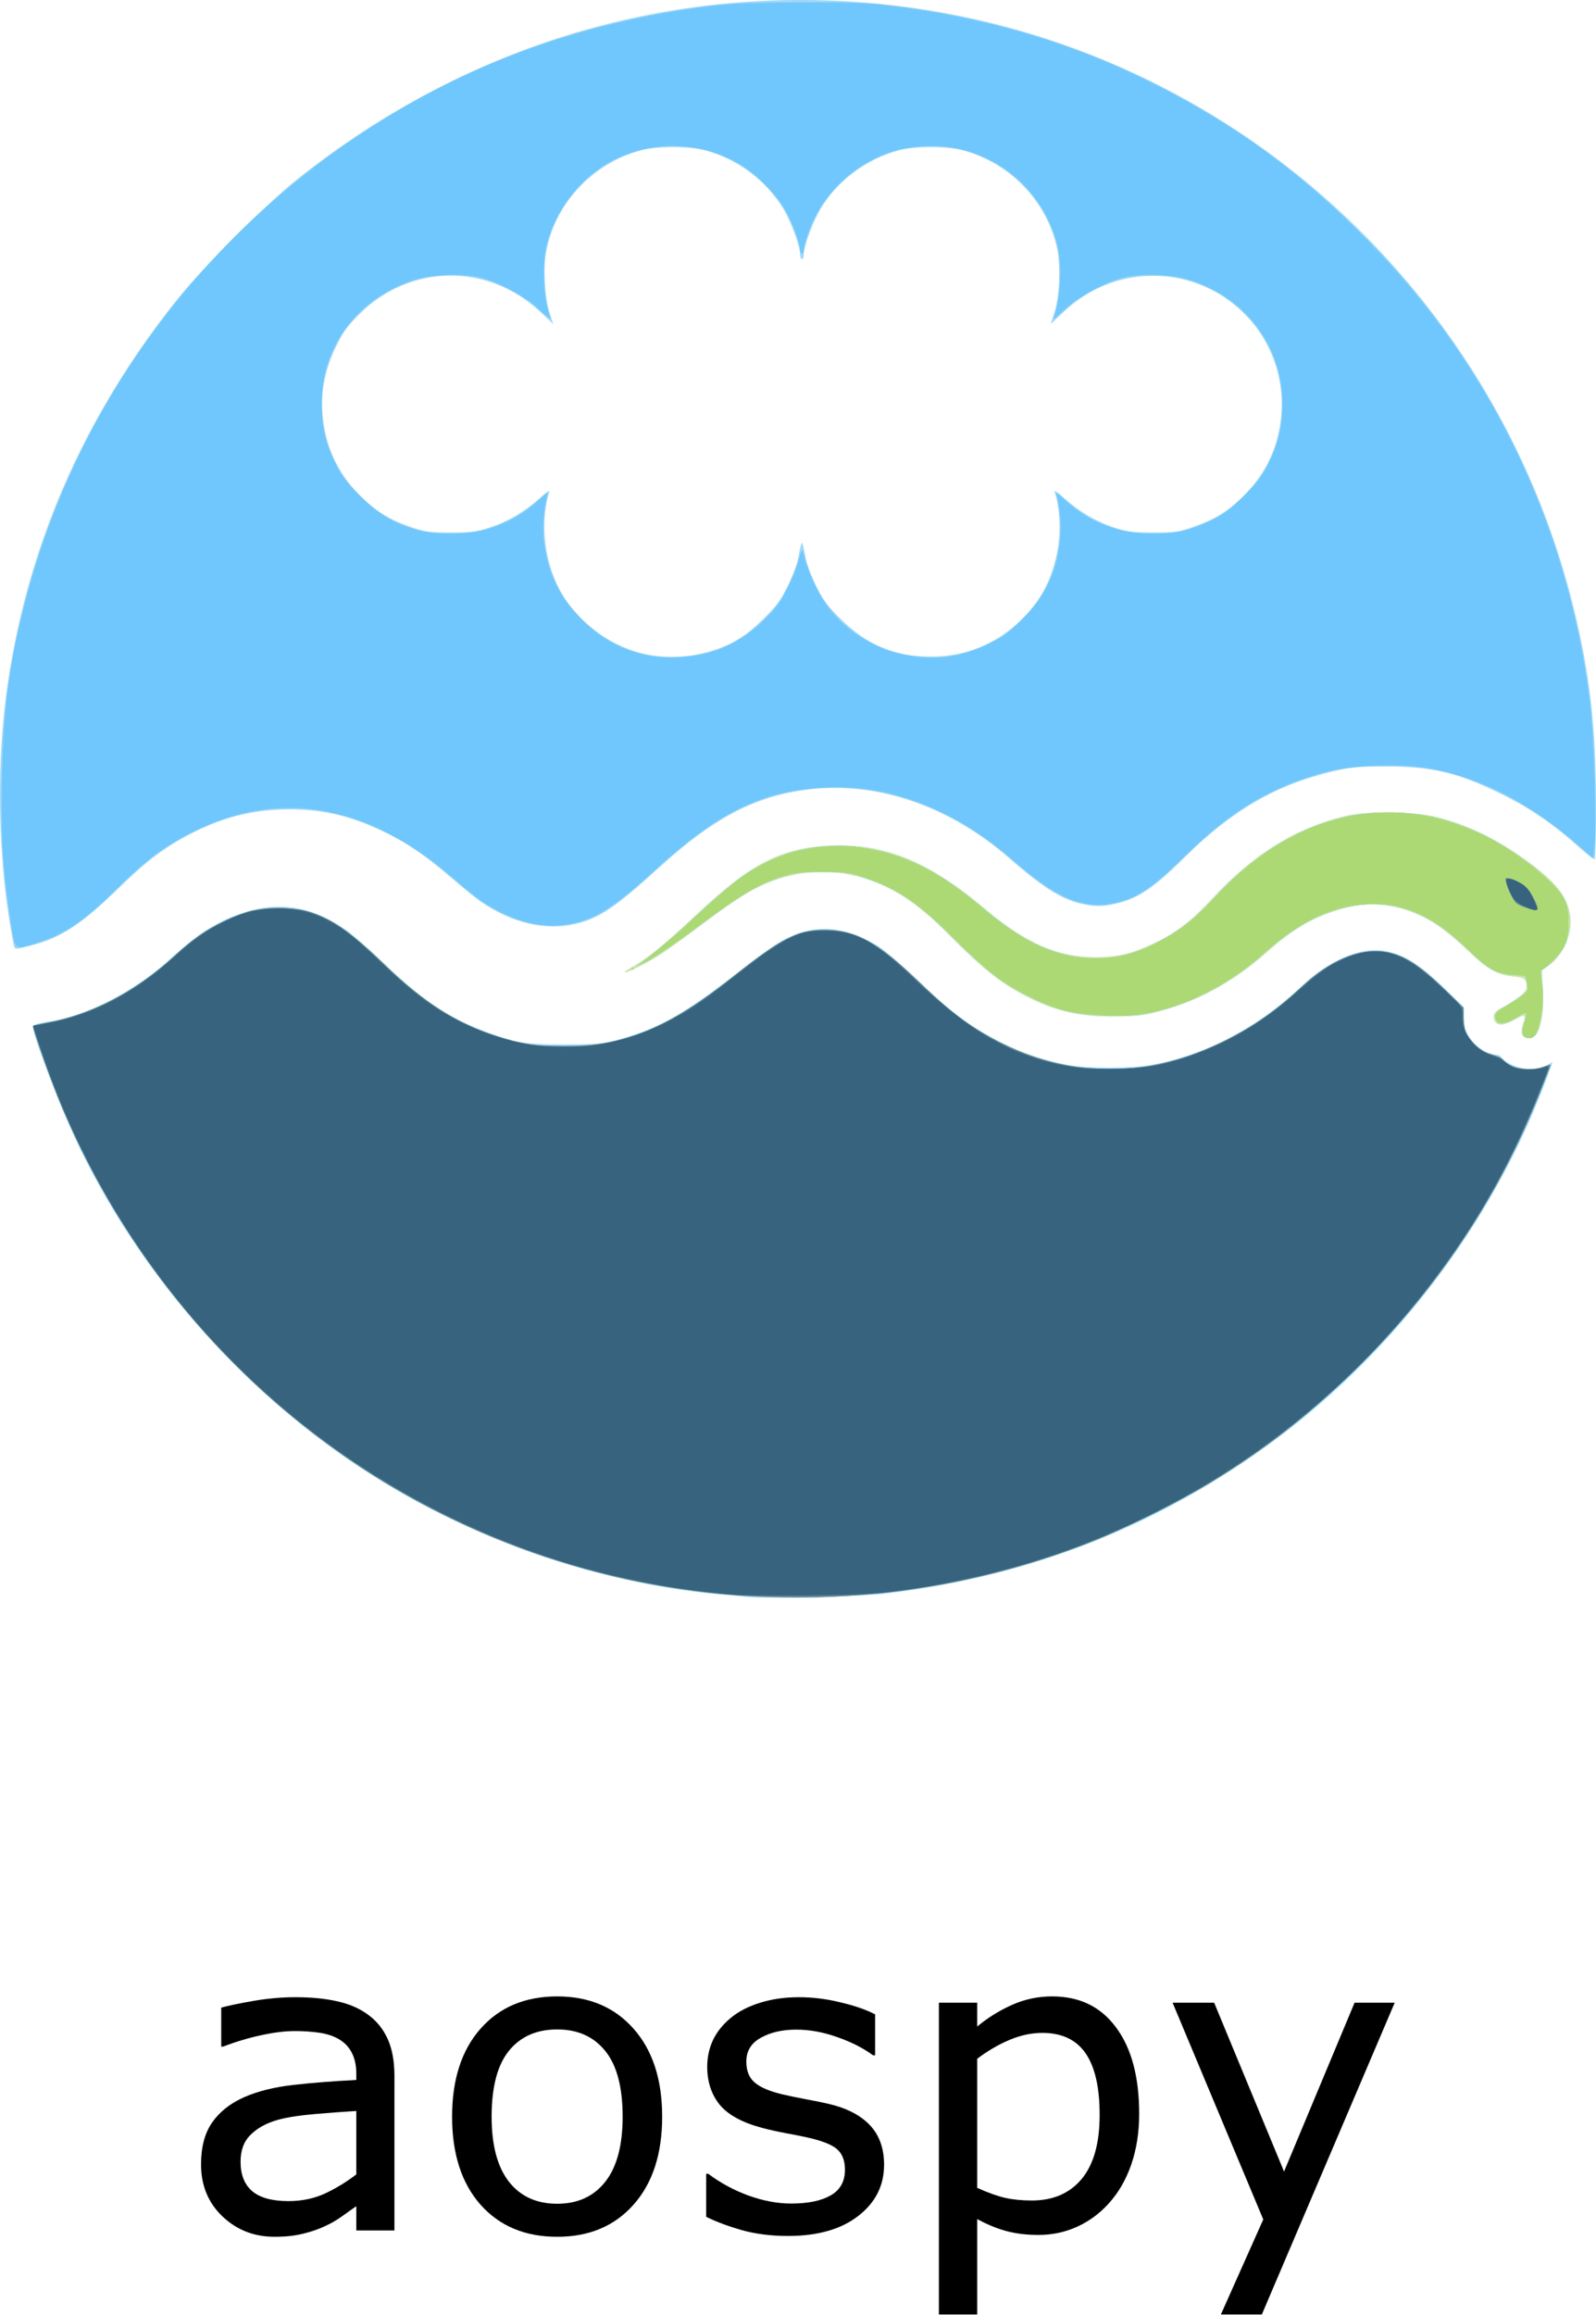 <?xml version="1.0" encoding="UTF-8" standalone="no"?>
<!-- Created with Inkscape (http://www.inkscape.org/) -->

<svg
   version="1.1"
   id="svg34787"
   width="861.122"
   height="1248.378"
   viewBox="0 0 861.122 1248.378"
   sodipodi:docname="aospy.svg"
   inkscape:version="1.2.2 (b0a84865, 2022-12-01)"
   xmlns:inkscape="http://www.inkscape.org/namespaces/inkscape"
   xmlns:sodipodi="http://sodipodi.sourceforge.net/DTD/sodipodi-0.dtd"
   xmlns="http://www.w3.org/2000/svg"
   xmlns:svg="http://www.w3.org/2000/svg">
  <defs
     id="defs34791" />
  <sodipodi:namedview
     id="namedview34789"
     pagecolor="#ffffff"
     bordercolor="#666666"
     borderopacity="1.0"
     inkscape:showpageshadow="2"
     inkscape:pageopacity="0.0"
     inkscape:pagecheckerboard="0"
     inkscape:deskcolor="#d1d1d1"
     showgrid="false"
     inkscape:zoom="0.236"
     inkscape:cx="463.98305"
     inkscape:cy="480.9322"
     inkscape:window-width="1017"
     inkscape:window-height="625"
     inkscape:window-x="0"
     inkscape:window-y="25"
     inkscape:window-maximized="0"
     inkscape:current-layer="g34793" />
  <g
     inkscape:groupmode="layer"
     inkscape:label="Image"
     id="g34793"
     transform="translate(-67.305,-53.261)">
    <g
       aria-label="aospy"
       id="text34932"
       style="font-size:40px"
       transform="matrix(5.629,0,0,5.629,-646.612,-5136.293)">
      <path
         d="m 164.634,1135.593 h -3.652 v -2.324 q -0.488,0.332 -1.328,0.938 -0.82,0.586 -1.602,0.938 -0.918,0.449 -2.109,0.742 -1.191,0.312 -2.793,0.312 -2.949,0 -5,-1.953 -2.051,-1.953 -2.051,-4.981 0,-2.481 1.055,-4.004 1.074,-1.543 3.047,-2.422 1.992,-0.879 4.785,-1.191 2.793,-0.312 5.996,-0.469 v -0.566 q 0,-1.25 -0.449,-2.07 -0.43,-0.82 -1.25,-1.289 -0.781,-0.449 -1.875,-0.606 -1.094,-0.156 -2.285,-0.156 -1.445,0 -3.223,0.391 -1.777,0.371 -3.672,1.094 h -0.195 v -3.731 q 1.074,-0.293 3.105,-0.644 2.031,-0.352 4.004,-0.352 2.305,0 4.004,0.391 1.719,0.371 2.969,1.289 1.23,0.898 1.875,2.324 0.645,1.426 0.645,3.535 z m -3.652,-5.371 v -6.074 q -1.68,0.098 -3.965,0.293 -2.266,0.195 -3.594,0.566 -1.582,0.449 -2.559,1.406 -0.977,0.938 -0.977,2.598 0,1.875 1.133,2.832 1.133,0.938 3.457,0.938 1.934,0 3.535,-0.742 1.602,-0.762 2.969,-1.817 z"
         id="path34934" />
      <path
         d="m 190.298,1124.695 q 0,5.332 -2.734,8.418 -2.734,3.086 -7.324,3.086 -4.629,0 -7.363,-3.086 -2.715,-3.086 -2.715,-8.418 0,-5.332 2.715,-8.418 2.734,-3.105 7.363,-3.105 4.59,0 7.324,3.105 2.734,3.086 2.734,8.418 z m -3.789,0 q 0,-4.238 -1.66,-6.289 -1.66,-2.07 -4.609,-2.07 -2.988,0 -4.648,2.07 -1.641,2.051 -1.641,6.289 0,4.102 1.66,6.231 1.66,2.109 4.629,2.109 2.93,0 4.59,-2.09 1.68,-2.109 1.68,-6.25 z"
         id="path34936" />
      <path
         d="m 211.568,1129.304 q 0,2.988 -2.48,4.902 -2.461,1.914 -6.738,1.914 -2.422,0 -4.453,-0.566 -2.012,-0.586 -3.379,-1.27 v -4.121 h 0.195 q 1.738,1.308 3.867,2.09 2.129,0.762 4.082,0.762 2.422,0 3.789,-0.781 1.367,-0.781 1.367,-2.461 0,-1.289 -0.742,-1.953 -0.742,-0.664 -2.852,-1.133 -0.781,-0.176 -2.051,-0.41 -1.25,-0.234 -2.285,-0.508 -2.871,-0.762 -4.082,-2.227 -1.191,-1.484 -1.191,-3.633 0,-1.348 0.547,-2.539 0.566,-1.191 1.699,-2.129 1.094,-0.918 2.773,-1.445 1.699,-0.547 3.789,-0.547 1.953,0 3.945,0.488 2.012,0.469 3.34,1.152 v 3.926 h -0.195 q -1.406,-1.035 -3.418,-1.738 -2.012,-0.723 -3.945,-0.723 -2.012,0 -3.398,0.781 -1.387,0.762 -1.387,2.285 0,1.348 0.84,2.031 0.82,0.684 2.656,1.113 1.016,0.234 2.266,0.469 1.27,0.234 2.109,0.43 2.559,0.586 3.945,2.012 1.387,1.445 1.387,3.828 z"
         id="path34938" />
      <path
         d="m 236.021,1124.421 q 0,2.656 -0.762,4.863 -0.762,2.188 -2.148,3.711 -1.289,1.445 -3.047,2.246 -1.738,0.781 -3.691,0.781 -1.699,0 -3.086,-0.371 -1.367,-0.371 -2.793,-1.152 v 9.141 h -3.672 v -29.863 h 3.672 v 2.285 q 1.465,-1.23 3.281,-2.051 1.836,-0.84 3.906,-0.84 3.945,0 6.133,2.988 2.207,2.969 2.207,8.262 z m -3.789,0.098 q 0,-3.945 -1.348,-5.898 -1.348,-1.953 -4.141,-1.953 -1.582,0 -3.184,0.684 -1.602,0.683 -3.066,1.797 v 12.363 q 1.562,0.703 2.676,0.957 1.133,0.254 2.559,0.254 3.066,0 4.785,-2.07 1.719,-2.07 1.719,-6.133 z"
         id="path34940" />
      <path
         d="m 260.513,1113.777 -12.734,29.863 h -3.926 l 4.062,-9.101 -8.691,-20.762 h 3.984 l 6.699,16.172 6.758,-16.172 z"
         id="path34942" />
    </g>
    <g
       id="g34914">
      <path
         style="fill:#9fd7fa"
         d="m 471,914.419 c -1.925,-0.215 -9.125,-0.892 -16,-1.503 C 397.24,907.778 335.232,887.849 282.43,857.45 208.945,815.145 146.081,747.211 109.429,670.5 99.779,650.301 85,611.676 85,606.652 c 0,-0.788 2.846,-1.665 7.75,-2.388 21.536,-3.177 47.033,-16.274 66.696,-34.26 16.165,-14.787 28.408,-22.024 43.964,-25.989 17.15,-4.371 33.188,-1.122 49.765,10.083 3.479,2.351 12.4,10.153 19.825,17.338 19.98,19.334 33.711,28.943 52.06,36.435 18.167,7.418 24.852,8.637 46.94,8.561 17.693,-0.061 20.38,-0.305 29,-2.639 21.137,-5.722 35.078,-13.491 62.797,-34.996 9.713,-7.536 20.37,-15.313 23.682,-17.282 17.4,-10.347 33.861,-9.844 53.247,1.629 3.117,1.845 11.767,9.233 19.221,16.417 16.424,15.83 26.297,23.76 38.397,30.841 15.637,9.151 29.341,14.311 45.491,17.127 10.946,1.909 33.492,1.89 44.543,-0.037 28.568,-4.982 57.189,-19.911 81.005,-42.252 15.626,-14.658 32.678,-21.816 45.611,-19.145 10.618,2.193 18.879,7.549 33.141,21.49 l 8.634,8.44 0.412,6.467 c 0.329,5.163 1.016,7.326 3.407,10.729 3.364,4.786 9.525,8.738 13.662,8.763 1.512,0.009 2.75,0.447 2.75,0.974 0,0.527 2.138,2.213 4.75,3.746 5.744,3.372 14.692,3.81 19.999,0.979 l 3.249,-1.733 -2.841,7.775 C 874.361,709.806 821.064,780.975 755.555,829.489 692.799,875.964 623.585,903.27 544.978,912.563 532.349,914.056 479.589,915.38 471,914.419 Z M 888.464,610.711 c -0.316,-1.259 -0.1,-3.538 0.481,-5.065 2.08,-5.471 1.402,-5.859 -4.46,-2.55 -5.844,3.298 -9.698,3.394 -10.896,0.272 -1.064,-2.774 0.257,-4.923 4.173,-6.788 2.057,-0.98 5.877,-3.349 8.49,-5.266 3.622,-2.657 4.746,-4.117 4.735,-6.149 -0.023,-4.068 -1.01,-4.816 -7.16,-5.434 -8.577,-0.862 -13.681,-3.672 -23.439,-12.905 -11.427,-10.811 -18.34,-15.977 -26.4,-19.73 -14.526,-6.762 -28.484,-7.915 -43.42,-3.587 -14.887,4.314 -26.064,10.855 -40.065,23.446 -14.525,13.063 -32.114,23.472 -48.925,28.957 -14.345,4.679 -19.965,5.553 -35.075,5.451 -16.491,-0.111 -28.604,-2.779 -42.206,-9.297 C 608.667,584.578 598.745,576.892 579,556.975 c -17.373,-17.524 -30.807,-26.126 -48.458,-31.03 -15.045,-4.18 -30.604,-3.449 -45.984,2.159 -10.58,3.858 -18.714,8.82 -37.424,22.828 -19.863,14.872 -25.881,18.914 -34.986,23.496 -8.611,4.333 -10.666,4.184 -2.882,-0.209 7.451,-4.205 17.926,-12.803 33.734,-27.69 29.429,-27.713 45.767,-36.108 72.5,-37.25 29.361,-1.254 53.014,8.475 83.74,34.446 21.458,18.137 39.001,25.748 59.26,25.712 12.104,-0.022 19.695,-1.875 32,-7.812 11.805,-5.695 19.537,-11.665 30.777,-23.762 22.449,-24.161 44.772,-37.986 72.044,-44.618 11.001,-2.675 37.266,-2.405 48.851,0.503 17.358,4.357 33.747,12.388 50.246,24.621 14.431,10.7 20.37,18.336 22.04,28.335 1.559,9.331 -3.577,21.586 -11.329,27.034 l -3.929,2.761 0.541,10.579 c 0.559,10.925 -0.636,19.3 -3.376,23.671 -1.981,3.159 -7.104,3.134 -7.901,-0.039 z M 74.605,562.25 C 66.625,522.655 65.048,470.477 70.564,428.5 80.845,350.249 111.45,279.265 162.616,215 176.422,197.66 210.556,163.504 227.778,149.796 319.303,76.948 430.285,43.875 544,55.561 723.525,74.011 873.167,204.877 916.444,381.275 c 8.63,35.177 11.902,63.685 11.98,104.401 0.032,16.597 -0.252,30.486 -0.631,30.865 -0.379,0.379 -4.24,-2.532 -8.579,-6.47 -13.08,-11.868 -25.895,-20.704 -40.714,-28.072 -24.438,-12.15 -38.152,-15.451 -64,-15.404 -14.719,0.027 -18.489,0.38 -28.097,2.629 -30.307,7.095 -54.674,21.218 -79.843,46.28 -17.719,17.643 -26.249,23.1 -40.103,25.652 -5.036,0.928 -7.941,0.919 -13.206,-0.039 -12.22,-2.224 -21.833,-8.071 -41.863,-25.466 -33.214,-28.844 -73.458,-41.925 -111.391,-36.206 -26.877,4.052 -48.587,15.71 -76.332,40.99 -24.221,22.07 -32.993,28.016 -45.767,31.028 -16.112,3.798 -34.068,-0.359 -50.897,-11.783 -2.475,-1.68 -9.45,-7.303 -15.5,-12.495 C 297.301,514.998 289.077,509.245 277.158,503.16 259.011,493.895 242.949,489.791 224.5,489.705 c -19.237,-0.089 -35.29,3.673 -52.646,12.339 -14.779,7.379 -24.66,14.724 -40.354,29.996 -20.134,19.593 -31.354,26.958 -47.266,31.028 -9.446,2.416 -8.969,2.456 -9.629,-0.818 z M 448.955,404.878 c 11.874,-3.16 20.402,-8.21 30.158,-17.859 7.193,-7.115 9.385,-10.084 13.298,-18.018 2.905,-5.89 5.124,-12.065 5.841,-16.25 0.636,-3.712 1.423,-6.75 1.749,-6.75 0.327,0 1.114,3.038 1.749,6.75 0.716,4.185 2.936,10.36 5.841,16.25 3.913,7.934 6.104,10.904 13.298,18.018 14.15,13.996 29.223,20.282 48.613,20.275 21.351,-0.008 39.676,-8.647 54.099,-25.506 13.739,-16.058 19.056,-42.471 12.732,-63.241 -0.377,-1.24 1.611,0.043 5.442,3.51 7.863,7.115 16.8,12.352 26.727,15.661 7.018,2.339 9.596,2.667 21,2.674 11.973,0.007 13.692,-0.236 21.761,-3.077 11.799,-4.153 18.725,-8.456 27.163,-16.872 12.415,-12.384 19.214,-27.456 20.289,-44.977 C 761.158,235.634 729.47,202 689.5,202 c -17.876,0 -34.593,6.673 -47.936,19.134 l -7.355,6.869 1.988,-6.251 c 2.759,-8.674 3.462,-25.079 1.474,-34.408 -5.401,-25.344 -25.282,-46.123 -50.671,-52.96 -8.839,-2.38 -26.23,-2.369 -35,0.022 C 534.531,139.168 519.035,150.822 509.989,166 505.872,172.908 501,186.147 501,190.426 501,191.842 500.55,193 500,193 c -0.55,0 -1,-1.158 -1,-2.574 C 499,186.147 494.128,172.908 490.011,166 480.965,150.822 465.469,139.168 448,134.405 c -8.77,-2.391 -26.161,-2.402 -35,-0.022 -26.145,7.04 -46.529,29.02 -51.064,55.063 -1.562,8.967 -0.674,24.228 1.879,32.305 l 1.976,6.251 -7.355,-6.869 c -28.03,-26.177 -69.974,-25.572 -97.075,1.401 -6.737,6.705 -8.924,9.725 -12.696,17.533 -5.875,12.16 -8.139,23.021 -7.379,35.397 1.075,17.522 7.874,32.593 20.289,44.977 8.438,8.417 15.364,12.719 27.163,16.872 8.069,2.84 9.788,3.084 21.761,3.077 11.404,-0.006 13.982,-0.335 21,-2.674 9.927,-3.309 18.864,-8.545 26.727,-15.661 3.832,-3.468 5.82,-4.75 5.442,-3.51 -6.324,20.77 -1.007,47.183 12.732,63.241 18.818,21.995 45.164,30.38 72.554,23.09 z"
         id="path34928" />
      <path
         style="fill:#cbe7a7"
         d="M 472.117,913.94 C 309.135,904.69 166.164,803.46 101.099,651.241 94.972,636.908 84.452,607.215 85.226,606.441 c 0.228,-0.228 4.124,-1.119 8.658,-1.979 23.436,-4.446 46.837,-16.813 67.428,-35.636 10.787,-9.861 16.536,-13.892 26.738,-18.751 11.311,-5.387 18.64,-7.172 29.631,-7.219 19.873,-0.084 32.677,6.749 57.324,30.595 20.998,20.315 38.415,31.446 59.995,38.34 14.15,4.52 21.043,5.579 36.5,5.608 32.83,0.06 56.812,-9.911 92.5,-38.46 23.911,-19.128 33.796,-24.185 47.5,-24.304 17.259,-0.149 29.273,6.417 52.291,28.579 17.56,16.907 28.427,24.892 44.709,32.852 38.802,18.97 79.916,18.299 120.293,-1.963 15.429,-7.742 27.46,-16.288 41.707,-29.624 11.388,-10.66 24.494,-17.331 35.715,-18.18 13.907,-1.052 23.49,3.785 40.749,20.569 L 857,596.628 v 5.121 c 0,6.532 1.042,9.184 5.579,14.207 2.644,2.927 5.146,4.49 8.961,5.599 2.911,0.846 5.893,2.264 6.626,3.15 3.895,4.707 14.122,6.516 21.708,3.839 2.269,-0.801 4.126,-1.224 4.126,-0.941 0,2.053 -12.709,31.997 -19.481,45.896 C 854.976,734.144 808.794,789.592 754,830.206 672.803,890.391 574.053,919.725 472.117,913.94 Z M 888.464,610.711 c -0.316,-1.259 -0.1,-3.538 0.481,-5.065 2.08,-5.471 1.402,-5.859 -4.46,-2.55 -5.844,3.298 -9.698,3.394 -10.896,0.272 -1.064,-2.774 0.257,-4.923 4.173,-6.788 2.057,-0.98 5.877,-3.349 8.49,-5.266 3.622,-2.657 4.746,-4.117 4.735,-6.149 -0.023,-4.068 -1.01,-4.816 -7.16,-5.434 -8.577,-0.862 -13.681,-3.672 -23.439,-12.905 -11.427,-10.811 -18.34,-15.977 -26.4,-19.73 -14.526,-6.762 -28.484,-7.915 -43.42,-3.587 -14.887,4.314 -26.064,10.855 -40.065,23.446 -14.525,13.063 -32.114,23.472 -48.925,28.957 -14.345,4.679 -19.965,5.553 -35.075,5.451 -16.491,-0.111 -28.604,-2.779 -42.206,-9.297 C 608.667,584.578 598.745,576.892 579,556.975 c -17.373,-17.524 -30.807,-26.126 -48.458,-31.03 -15.045,-4.18 -30.604,-3.449 -45.984,2.159 -10.58,3.858 -18.714,8.82 -37.424,22.828 -19.863,14.872 -25.881,18.914 -34.986,23.496 -8.611,4.333 -10.666,4.184 -2.882,-0.209 7.451,-4.205 17.926,-12.803 33.734,-27.69 29.429,-27.713 45.767,-36.108 72.5,-37.25 29.361,-1.254 53.014,8.475 83.74,34.446 21.458,18.137 39.001,25.748 59.26,25.712 12.104,-0.022 19.695,-1.875 32,-7.812 11.805,-5.695 19.537,-11.665 30.777,-23.762 22.449,-24.161 44.772,-37.986 72.044,-44.618 11.001,-2.675 37.266,-2.405 48.851,0.503 17.358,4.357 33.747,12.388 50.246,24.621 14.431,10.7 20.37,18.336 22.04,28.335 1.559,9.331 -3.577,21.586 -11.329,27.034 l -3.929,2.761 0.541,10.579 c 0.559,10.925 -0.636,19.3 -3.376,23.671 -1.981,3.159 -7.104,3.134 -7.901,-0.039 z M 73.149,550.75 C 68.909,524.154 67.747,505.734 68.308,474 68.994,435.222 72.022,412.178 81.01,377.354 110.862,261.69 189.157,162.635 296.49,104.74 343.445,79.412 394.172,63.613 452,56.306 c 17.111,-2.162 74.639,-2.49 91.5,-0.521 53.646,6.264 101.105,19.995 144.973,41.946 C 734.618,120.82 769.349,146.204 806.014,183.639 871.904,250.912 912.901,336.091 925.068,431 c 2.264,17.66 3.856,68.453 2.488,79.399 l -0.708,5.667 -5.972,-5.283 c -27.548,-24.372 -55.092,-38.629 -83.717,-43.334 -15.34,-2.521 -40.023,-1.629 -53.642,1.939 -29.803,7.808 -50.986,20.262 -76.04,44.706 -16.471,16.07 -24.492,21.905 -34.261,24.922 -18.733,5.786 -33.781,0.379 -58.217,-20.918 -23.732,-20.683 -46.979,-32.785 -73.312,-38.166 -19.965,-4.079 -46.268,-2.213 -64.264,4.561 -18.806,7.078 -34.069,17.392 -58.424,39.478 -22.285,20.209 -32.243,26.111 -47.235,27.993 -14.189,1.782 -28.931,-2.396 -44.318,-12.558 -2.779,-1.835 -9.754,-7.444 -15.5,-12.464 C 260.277,481.804 205.916,476.801 153.5,512.359 c -5.304,3.598 -14.339,11.404 -22,19.007 -19,18.856 -28.908,25.597 -44.855,30.519 -11.72,3.617 -11.057,4.164 -13.496,-11.134 z M 451.5,404.63 c 11.187,-3.607 19.731,-8.887 28.597,-17.674 6.112,-6.058 8.529,-9.405 12.274,-17 2.564,-5.201 5.212,-11.819 5.883,-14.707 0.671,-2.888 1.457,-5.25 1.747,-5.25 0.29,0 1.076,2.362 1.747,5.25 0.671,2.888 3.318,9.506 5.883,14.707 10.83,21.965 33.031,36.307 58.458,37.766 12.429,0.713 22.303,-1.383 34.791,-7.385 7.786,-3.742 10.759,-5.895 17.5,-12.673 12.419,-12.486 18.439,-24.567 20.732,-41.603 1.022,-7.598 0.293,-18.668 -1.698,-25.751 -0.495,-1.76 0.238,-1.397 3.736,1.853 13.724,12.752 29.29,18.807 48.351,18.807 12.461,0 20.605,-1.863 31.5,-7.207 6.884,-3.377 10.22,-5.889 17.547,-13.216 7.326,-7.326 9.841,-10.665 13.218,-17.547 5.29,-10.78 7.42,-19.969 7.438,-32.075 0.046,-31.299 -19.978,-57.511 -51.203,-67.027 -8.791,-2.679 -24.973,-3.165 -34,-1.021 -10.127,2.405 -24.838,10.292 -32.273,17.301 -3.725,3.512 -6.479,5.696 -6.119,4.854 3.886,-9.102 4.926,-29.121 2.078,-40.032 -6.638,-25.438 -26.158,-44.77 -51.624,-51.13 -11.792,-2.945 -27.176,-2.33 -38.562,1.542 -20.385,6.931 -36.977,23.222 -44.041,43.239 -1.329,3.767 -2.426,7.862 -2.438,9.099 C 501.009,188.988 500.55,190 500,190 c -0.55,0 -1.009,-1.012 -1.021,-2.25 -0.033,-3.544 -4.533,-15.405 -8.167,-21.529 -4.869,-8.205 -15.082,-18.626 -23.193,-23.666 C 446.856,129.654 420.353,128.485 398.5,139.508 381.119,148.274 367.396,165.527 362.314,185 c -2.847,10.911 -1.808,30.93 2.078,40.032 0.36,0.842 -2.394,-1.342 -6.119,-4.854 C 350.838,213.168 336.127,205.282 326,202.876 c -9.027,-2.144 -25.209,-1.658 -34,1.021 -31.224,9.516 -51.119,35.532 -51.164,66.905 -0.018,12.237 2.076,21.348 7.399,32.197 3.377,6.882 5.892,10.222 13.218,17.547 14.426,14.426 28.829,20.423 49.047,20.423 19.061,0 34.627,-6.054 48.351,-18.807 3.498,-3.25 4.23,-3.614 3.736,-1.853 -1.99,7.083 -2.72,18.154 -1.698,25.751 2.289,17.011 8.314,29.117 20.676,41.548 9.153,9.204 19.805,15.25 32.614,18.511 10.471,2.666 26.402,2.03 37.321,-1.49 z"
         id="path34926" />
      <path
         style="fill:#6fc7fe"
         d="M 472.117,913.94 C 309.135,904.69 166.164,803.46 101.099,651.241 94.972,636.908 84.452,607.215 85.226,606.441 c 0.228,-0.228 4.124,-1.119 8.658,-1.979 23.436,-4.446 46.837,-16.813 67.428,-35.636 10.787,-9.861 16.536,-13.892 26.738,-18.751 11.311,-5.387 18.64,-7.172 29.631,-7.219 19.873,-0.084 32.677,6.749 57.324,30.595 20.998,20.315 38.415,31.446 59.995,38.34 14.15,4.52 21.043,5.579 36.5,5.608 32.83,0.06 56.812,-9.911 92.5,-38.46 23.911,-19.128 33.796,-24.185 47.5,-24.304 17.259,-0.149 29.273,6.417 52.291,28.579 17.56,16.907 28.427,24.892 44.709,32.852 38.802,18.97 79.916,18.299 120.293,-1.963 15.429,-7.742 27.46,-16.288 41.707,-29.624 11.388,-10.66 24.494,-17.331 35.715,-18.18 13.907,-1.052 23.49,3.785 40.749,20.569 L 857,596.628 v 5.121 c 0,6.532 1.042,9.184 5.579,14.207 2.644,2.927 5.146,4.49 8.961,5.599 2.911,0.846 5.893,2.264 6.626,3.15 3.895,4.707 14.122,6.516 21.708,3.839 2.269,-0.801 4.126,-1.224 4.126,-0.941 0,2.053 -12.709,31.997 -19.481,45.896 C 854.976,734.144 808.794,789.592 754,830.206 672.803,890.391 574.053,919.725 472.117,913.94 Z M 889.194,611.382 c -0.579,-1.034 -0.382,-3.406 0.546,-6.571 0.798,-2.724 1.241,-5.163 0.984,-5.42 -0.257,-0.257 -2.723,0.934 -5.48,2.648 -6.22,3.867 -10.586,3.816 -11.045,-0.128 -0.26,-2.233 0.565,-3.099 6,-6.306 3.465,-2.044 7.549,-4.73 9.075,-5.969 2.519,-2.044 2.699,-2.614 1.958,-6.194 l -0.817,-3.943 -7.193,-0.646 c -8.86,-0.796 -13.084,-3.144 -22.839,-12.694 C 841.904,548.067 826.554,540.589 808,540.639 c -19.721,0.052 -38.627,8.584 -58.5,26.397 -19.499,17.478 -43.141,29.345 -65.716,32.984 -10.956,1.766 -32.041,0.786 -42.285,-1.966 -10.851,-2.915 -26.363,-10.605 -36.566,-18.127 -4.638,-3.42 -14.509,-12.286 -21.934,-19.704 -20.068,-20.048 -30.513,-27.314 -48.021,-33.404 -9.024,-3.139 -10.175,-3.298 -23.979,-3.308 -13.279,-0.01 -15.237,0.231 -23.253,2.858 -11.556,3.788 -22.335,10.314 -44.901,27.185 -10.26,7.67 -21.96,15.651 -26,17.735 -4.04,2.084 -6.511,3.209 -5.491,2.5 8.424,-5.853 16.73,-12.824 30.304,-25.433 8.712,-8.093 19.441,-17.404 23.841,-20.69 19.721,-14.731 43.627,-20.904 67,-17.3 23.021,3.549 41.437,12.73 64.5,32.155 C 620.376,562.208 637.814,570 658.5,570 c 11.794,0 21.952,-2.583 33.274,-8.461 12.113,-6.289 20.437,-12.837 31.314,-24.634 41.674,-45.2 93.805,-57.464 143.624,-33.787 18.308,8.701 40.332,26.077 44.847,35.382 2.84,5.852 2.706,19.475 -0.247,25.045 -2.018,3.808 -9.612,11.702 -12.085,12.563 -0.835,0.291 -0.835,2.269 0.002,7.648 0.847,5.444 0.837,9.127 -0.037,14.751 C 897.557,609.019 895.747,613 892.601,613 c -1.376,0 -2.909,-0.728 -3.407,-1.618 z M 408,575.5 c 0,-0.275 0.225,-0.5 0.5,-0.5 0.275,0 0.5,0.225 0.5,0.5 0,0.275 -0.225,0.5 -0.5,0.5 -0.275,0 -0.5,-0.225 -0.5,-0.5 z M 73.149,550.75 C 68.909,524.154 67.747,505.734 68.308,474 68.994,435.222 72.022,412.178 81.01,377.354 110.862,261.69 189.157,162.635 296.49,104.74 343.445,79.412 394.172,63.613 452,56.306 c 17.111,-2.162 74.639,-2.49 91.5,-0.521 53.646,6.264 101.105,19.995 144.973,41.946 C 734.618,120.82 769.349,146.204 806.014,183.639 871.904,250.912 912.901,336.091 925.068,431 c 2.264,17.66 3.856,68.453 2.488,79.399 l -0.708,5.667 -5.972,-5.283 c -27.548,-24.372 -55.092,-38.629 -83.717,-43.334 -15.34,-2.521 -40.023,-1.629 -53.642,1.939 -29.803,7.808 -50.986,20.262 -76.04,44.706 -16.471,16.07 -24.492,21.905 -34.261,24.922 -18.733,5.786 -33.781,0.379 -58.217,-20.918 -23.732,-20.683 -46.979,-32.785 -73.312,-38.166 -19.965,-4.079 -46.268,-2.213 -64.264,4.561 -18.806,7.078 -34.069,17.392 -58.424,39.478 -22.285,20.209 -32.243,26.111 -47.235,27.993 -14.189,1.782 -28.931,-2.396 -44.318,-12.558 -2.779,-1.835 -9.754,-7.444 -15.5,-12.464 C 260.277,481.804 205.916,476.801 153.5,512.359 c -5.304,3.598 -14.339,11.404 -22,19.007 -19,18.856 -28.908,25.597 -44.855,30.519 -11.72,3.617 -11.057,4.164 -13.496,-11.134 z M 451.5,404.63 c 11.187,-3.607 19.731,-8.887 28.597,-17.674 6.112,-6.058 8.529,-9.405 12.274,-17 2.564,-5.201 5.212,-11.819 5.883,-14.707 0.671,-2.888 1.457,-5.25 1.747,-5.25 0.29,0 1.076,2.362 1.747,5.25 0.671,2.888 3.318,9.506 5.883,14.707 10.83,21.965 33.031,36.307 58.458,37.766 12.429,0.713 22.303,-1.383 34.791,-7.385 7.786,-3.742 10.759,-5.895 17.5,-12.673 12.419,-12.486 18.439,-24.567 20.732,-41.603 1.022,-7.598 0.293,-18.668 -1.698,-25.751 -0.495,-1.76 0.238,-1.397 3.736,1.853 13.724,12.752 29.29,18.807 48.351,18.807 12.461,0 20.605,-1.863 31.5,-7.207 6.884,-3.377 10.22,-5.889 17.547,-13.216 7.326,-7.326 9.841,-10.665 13.218,-17.547 5.29,-10.78 7.42,-19.969 7.438,-32.075 0.046,-31.299 -19.978,-57.511 -51.203,-67.027 -8.791,-2.679 -24.973,-3.165 -34,-1.021 -10.127,2.405 -24.838,10.292 -32.273,17.301 -3.725,3.512 -6.479,5.696 -6.119,4.854 3.886,-9.102 4.926,-29.121 2.078,-40.032 -6.638,-25.438 -26.158,-44.77 -51.624,-51.13 -11.792,-2.945 -27.176,-2.33 -38.562,1.542 -20.385,6.931 -36.977,23.222 -44.041,43.239 -1.329,3.767 -2.426,7.862 -2.438,9.099 C 501.009,188.988 500.55,190 500,190 c -0.55,0 -1.009,-1.012 -1.021,-2.25 -0.033,-3.544 -4.533,-15.405 -8.167,-21.529 -4.869,-8.205 -15.082,-18.626 -23.193,-23.666 C 446.856,129.654 420.353,128.485 398.5,139.508 381.119,148.274 367.396,165.527 362.314,185 c -2.847,10.911 -1.808,30.93 2.078,40.032 0.36,0.842 -2.394,-1.342 -6.119,-4.854 C 350.838,213.168 336.127,205.282 326,202.876 c -9.027,-2.144 -25.209,-1.658 -34,1.021 -31.224,9.516 -51.119,35.532 -51.164,66.905 -0.018,12.237 2.076,21.348 7.399,32.197 3.377,6.882 5.892,10.222 13.218,17.547 14.426,14.426 28.829,20.423 49.047,20.423 19.061,0 34.627,-6.054 48.351,-18.807 3.498,-3.25 4.23,-3.614 3.736,-1.853 -1.99,7.083 -2.72,18.154 -1.698,25.751 2.289,17.011 8.314,29.117 20.676,41.548 9.153,9.204 19.805,15.25 32.614,18.511 10.471,2.666 26.402,2.03 37.321,-1.49 z"
         id="path34924" />
      <path
         style="fill:#acd973"
         d="M 472.117,913.94 C 309.135,904.69 166.164,803.46 101.099,651.241 94.972,636.908 84.452,607.215 85.226,606.441 c 0.228,-0.228 4.124,-1.119 8.658,-1.979 23.436,-4.446 46.837,-16.813 67.428,-35.636 10.787,-9.861 16.536,-13.892 26.738,-18.751 11.311,-5.387 18.64,-7.172 29.631,-7.219 19.873,-0.084 32.677,6.749 57.324,30.595 20.998,20.315 38.415,31.446 59.995,38.34 14.15,4.52 21.043,5.579 36.5,5.608 32.83,0.06 56.812,-9.911 92.5,-38.46 23.911,-19.128 33.796,-24.185 47.5,-24.304 17.259,-0.149 29.273,6.417 52.291,28.579 17.56,16.907 28.427,24.892 44.709,32.852 38.802,18.97 79.916,18.299 120.293,-1.963 15.429,-7.742 27.46,-16.288 41.707,-29.624 11.388,-10.66 24.494,-17.331 35.715,-18.18 13.907,-1.052 23.49,3.785 40.749,20.569 L 857,596.628 v 5.121 c 0,6.532 1.042,9.184 5.579,14.207 2.644,2.927 5.146,4.49 8.961,5.599 2.911,0.846 5.893,2.264 6.626,3.15 3.895,4.707 14.122,6.516 21.708,3.839 2.269,-0.801 4.126,-1.286 4.126,-1.079 0,0.207 -2.75,7.275 -6.111,15.706 -21.674,54.369 -53.023,101.943 -94.852,143.941 -27.543,27.655 -51.814,46.924 -82.794,65.73 -16.199,9.833 -46.82,25.06 -63.743,31.697 -59.014,23.143 -120.867,33.005 -184.383,29.401 z M 889.194,611.382 c -0.579,-1.034 -0.382,-3.406 0.546,-6.571 0.798,-2.724 1.241,-5.163 0.984,-5.42 -0.257,-0.257 -2.723,0.934 -5.48,2.648 -6.22,3.867 -10.586,3.816 -11.045,-0.128 -0.26,-2.233 0.565,-3.099 6,-6.306 3.465,-2.044 7.549,-4.73 9.075,-5.969 2.519,-2.044 2.699,-2.614 1.958,-6.194 l -0.817,-3.943 -7.193,-0.646 c -8.86,-0.796 -13.084,-3.144 -22.839,-12.694 C 841.904,548.067 826.554,540.589 808,540.639 c -19.721,0.052 -38.627,8.584 -58.5,26.397 -19.499,17.478 -43.141,29.345 -65.716,32.984 -10.956,1.766 -32.041,0.786 -42.285,-1.966 -10.851,-2.915 -26.363,-10.605 -36.566,-18.127 -4.638,-3.42 -14.509,-12.286 -21.934,-19.704 -20.068,-20.048 -30.513,-27.314 -48.021,-33.404 -9.024,-3.139 -10.175,-3.298 -23.979,-3.308 -13.279,-0.01 -15.237,0.231 -23.253,2.858 -11.556,3.788 -22.335,10.314 -44.901,27.185 -10.26,7.67 -21.96,15.651 -26,17.735 -4.04,2.084 -6.511,3.209 -5.491,2.5 8.424,-5.853 16.73,-12.824 30.304,-25.433 8.712,-8.093 19.441,-17.404 23.841,-20.69 19.721,-14.731 43.627,-20.904 67,-17.3 23.021,3.549 41.437,12.73 64.5,32.155 C 620.376,562.208 637.814,570 658.5,570 c 11.794,0 21.952,-2.583 33.274,-8.461 12.113,-6.289 20.437,-12.837 31.314,-24.634 41.674,-45.2 93.805,-57.464 143.624,-33.787 18.308,8.701 40.332,26.077 44.847,35.382 2.84,5.852 2.706,19.475 -0.247,25.045 -2.018,3.808 -9.612,11.702 -12.085,12.563 -0.835,0.291 -0.835,2.269 0.002,7.648 0.847,5.444 0.837,9.127 -0.037,14.751 C 897.557,609.019 895.747,613 892.601,613 c -1.376,0 -2.909,-0.728 -3.407,-1.618 z M 408,575.5 c 0,-0.275 0.225,-0.5 0.5,-0.5 0.275,0 0.5,0.225 0.5,0.5 0,0.275 -0.225,0.5 -0.5,0.5 -0.275,0 -0.5,-0.225 -0.5,-0.5 z"
         id="path34922" />
      <path
         style="fill:#648aa2"
         d="M 472.117,913.94 C 309.135,904.69 166.164,803.46 101.099,651.241 94.972,636.908 84.452,607.215 85.226,606.441 c 0.228,-0.228 4.124,-1.119 8.658,-1.979 23.436,-4.446 46.837,-16.813 67.428,-35.636 10.787,-9.861 16.536,-13.892 26.738,-18.751 11.311,-5.387 18.64,-7.172 29.631,-7.219 19.873,-0.084 32.677,6.749 57.324,30.595 20.998,20.315 38.415,31.446 59.995,38.34 14.15,4.52 21.043,5.579 36.5,5.608 32.83,0.06 56.812,-9.911 92.5,-38.46 23.911,-19.128 33.796,-24.185 47.5,-24.304 17.259,-0.149 29.273,6.417 52.291,28.579 17.56,16.907 28.427,24.892 44.709,32.852 38.802,18.97 79.916,18.299 120.293,-1.963 15.429,-7.742 27.46,-16.288 41.707,-29.624 11.388,-10.66 24.494,-17.331 35.715,-18.18 13.907,-1.052 23.49,3.785 40.749,20.569 L 857,596.628 v 5.121 c 0,6.532 1.042,9.184 5.579,14.207 2.644,2.927 5.146,4.49 8.961,5.599 2.911,0.846 5.893,2.264 6.626,3.15 3.895,4.707 14.122,6.516 21.708,3.839 2.269,-0.801 4.126,-1.286 4.126,-1.079 0,0.207 -2.75,7.275 -6.111,15.706 -21.674,54.369 -53.023,101.943 -94.852,143.941 -27.543,27.655 -51.814,46.924 -82.794,65.73 -16.199,9.833 -46.82,25.06 -63.743,31.697 -59.014,23.143 -120.867,33.005 -184.383,29.401 z M 889.081,542.176 c -3.951,-1.499 -4.726,-2.353 -7.319,-8.057 -1.66,-3.652 -2.526,-6.755 -2.024,-7.257 0.501,-0.501 3.204,0.303 6.319,1.881 4.324,2.19 6.004,3.785 8.17,7.757 4.361,7.998 3.495,8.954 -5.146,5.676 z"
         id="path34920" />
      <path
         style="fill:#44708c"
         d="M 465,913.373 C 406.846,908.237 358.577,895.006 308.5,870.475 205.1,819.824 126.234,729.496 89.43,619.568 L 85.054,606.5 93.524,604.832 c 24.779,-4.878 46.831,-16.538 68.271,-36.097 11.763,-10.731 22.629,-17.693 34.479,-22.093 7.604,-2.823 9.208,-3.055 21.226,-3.066 11.762,-0.011 13.644,0.243 19.763,2.666 10.827,4.287 19.863,10.845 35.169,25.524 25.759,24.704 43.861,35.583 71.567,43.011 8.389,2.249 11.546,2.556 27,2.622 16.142,0.069 18.353,-0.146 28.5,-2.777 19.856,-5.149 35.59,-13.152 54.845,-27.899 5.585,-4.277 14.88,-11.385 20.655,-15.795 5.775,-4.41 13.814,-9.667 17.865,-11.682 6.548,-3.258 8.398,-3.709 16.687,-4.072 18.105,-0.792 28.623,4.478 50.373,25.238 32.352,30.881 57.182,44.326 89.919,48.692 10.533,1.405 31.966,0.658 41.656,-1.452 25.782,-5.613 51.951,-18.845 71.789,-36.3 15.529,-13.663 19.331,-16.54 26.211,-19.828 20.661,-9.876 33.725,-6.618 55.194,13.766 10.613,10.076 11.811,11.562 11.855,14.709 0.101,7.17 0.522,8.765 3.503,13.265 2.995,4.522 11.021,9.735 14.989,9.735 0.907,0 2.506,0.962 3.554,2.138 1.048,1.176 3.353,2.751 5.123,3.5 3.848,1.629 13.604,1.796 16.434,0.281 1.111,-0.595 2.25,-0.851 2.53,-0.57 0.281,0.281 -2.061,6.955 -5.203,14.831 -45.659,114.43 -136.864,202.933 -253.174,245.67 -26.4,9.701 -60.273,17.853 -92.304,22.217 -12.635,1.721 -21.692,2.166 -49,2.408 -18.425,0.163 -35.525,0.117 -38,-0.101 z M 889,541.709 c -3.381,-1.66 -5.049,-3.327 -6.709,-6.709 -4.027,-8.205 -2.408,-9.987 5.209,-5.734 2.914,1.627 4.738,3.727 6.718,7.734 1.495,3.025 2.732,5.838 2.75,6.25 0.059,1.368 -3.408,0.697 -7.968,-1.541 z"
         id="path34918" />
      <path
         style="fill:#37637e"
         d="M 455.5,912.454 C 325.205,899.123 209.477,828.666 137.749,719 117.468,687.991 102.068,656.196 90.005,620.423 l -4.747,-14.077 7.596,-1.276 c 23.117,-3.884 47.01,-16.213 67.25,-34.699 10.849,-9.909 17.443,-14.614 27.76,-19.805 18.817,-9.469 36.863,-9.968 55.008,-1.522 9.169,4.268 14.846,8.696 30.681,23.934 16.493,15.871 27.816,24.23 42.914,31.68 36.245,17.885 75.027,17.825 110.76,-0.17 10.534,-5.305 20.302,-11.807 33.436,-22.257 30.43,-24.211 38.164,-28.029 54.657,-26.985 15.448,0.978 25.468,6.741 45.679,26.272 28.057,27.112 49.966,39.879 79.308,46.215 11.556,2.495 39.898,2.479 51.528,-0.029 28.609,-6.17 54.16,-19.864 77.795,-41.693 17.241,-15.924 33.778,-22.367 47.703,-18.587 8.764,2.379 15.574,6.893 28.25,18.729 10.392,9.704 11.055,10.551 10.619,13.597 -1.24,8.681 6.173,19.93 14.636,22.209 2.209,0.595 6.344,2.648 9.189,4.562 4.553,3.064 5.932,3.481 11.507,3.481 3.484,0 7.54,-0.458 9.014,-1.019 2.358,-0.896 2.598,-0.807 2.004,0.75 -9.294,24.349 -20.666,48.992 -31.071,67.333 -19.959,35.183 -51.431,74.939 -80.482,101.67 -68.754,63.262 -150.788,101.347 -243,112.813 -18.811,2.339 -73.278,2.873 -92.5,0.906 z M 889.429,541.619 c -4.346,-2.024 -5.383,-3.086 -7.25,-7.426 -3.456,-8.034 -3.158,-8.399 4.199,-5.145 4.541,2.009 6.731,4.847 9.635,12.485 1.202,3.16 0.052,3.175 -6.584,0.085 z"
         id="path34916" />
    </g>
  </g>
</svg>
